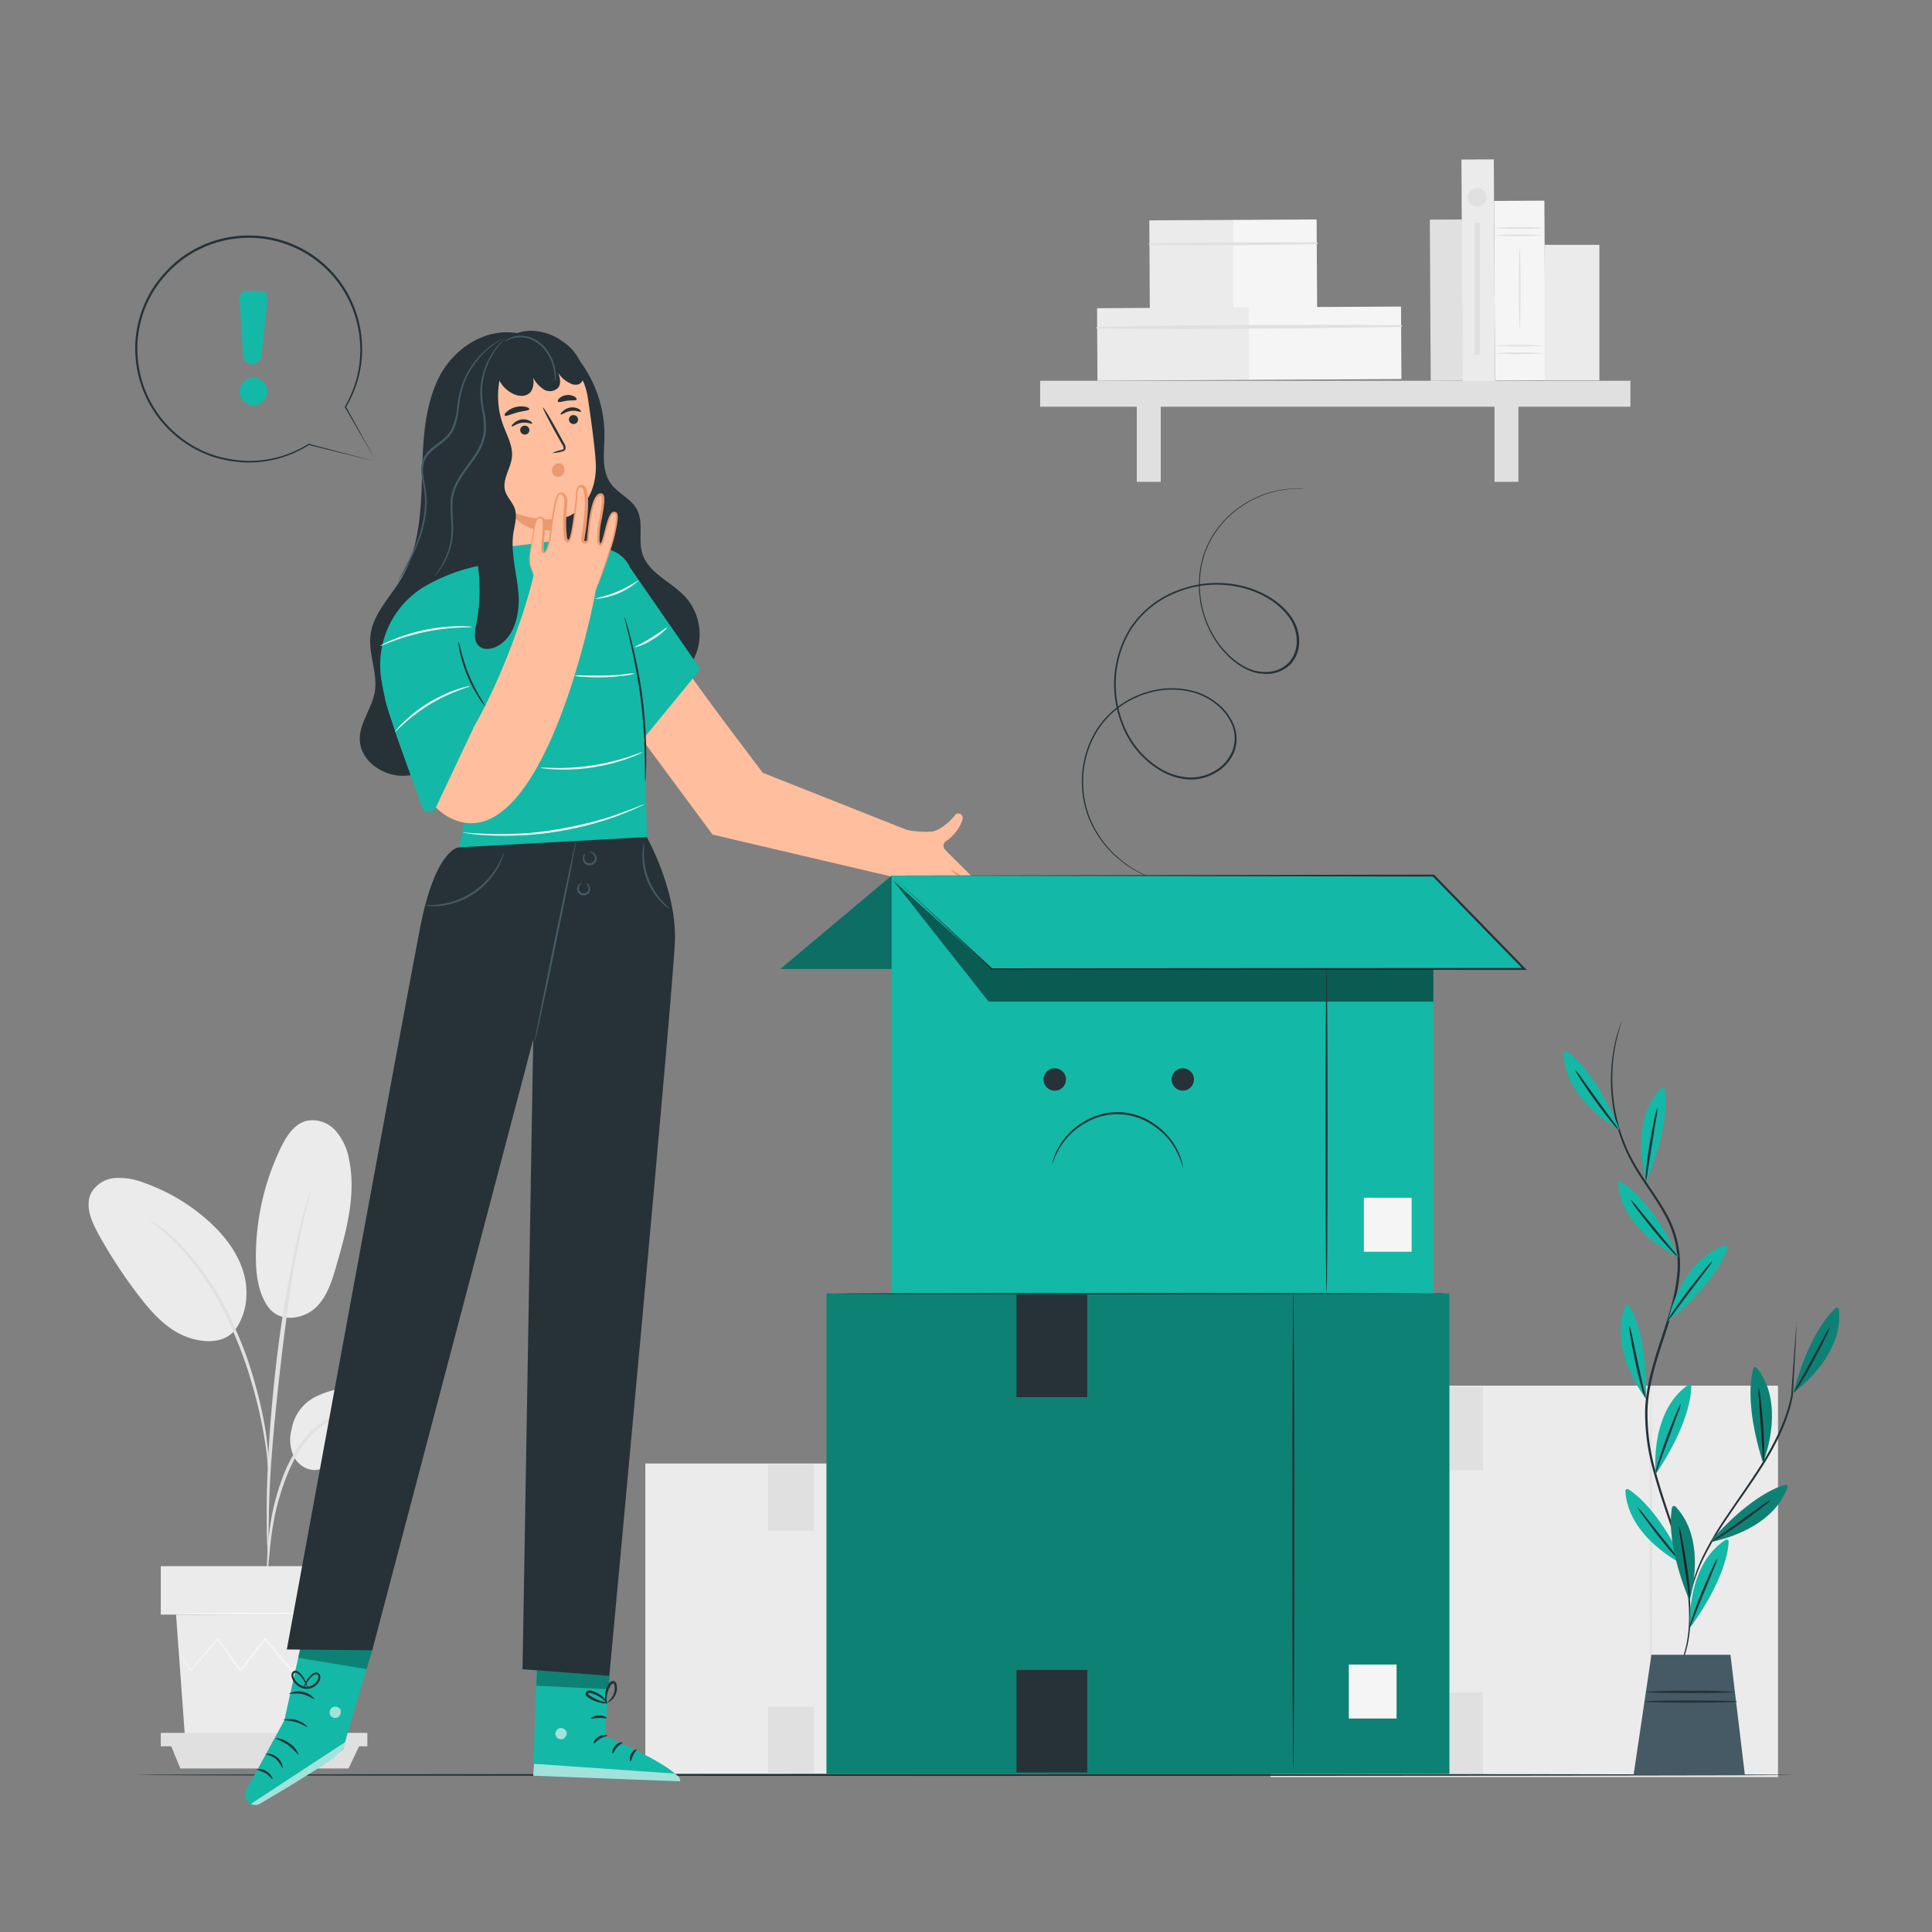 <svg xmlns="http://www.w3.org/2000/svg" viewBox="0 0 500 500"><rect x="0" y="0" width="500" height="500" fill="#808080" stroke="none"/><g id="freepik--background-complete--inject-66"><rect x="167.01" y="378.75" width="104.15" height="80.33" style="fill:#ebebeb"></rect><path d="M245.07,458.52c-.14,0-.26-17.91-.26-40s.12-40,.26-40,.26,17.91.26,40S245.21,458.52,245.07,458.52Z" style="fill:#e0e0e0"></path><rect x="254.35" y="440.8" width="7.98" height="9.03" style="fill:#fafafa"></rect><rect x="198.79" y="378.96" width="11.83" height="17.14" style="fill:#e0e0e0"></rect><rect x="198.79" y="441.7" width="11.83" height="17.14" style="fill:#e0e0e0"></rect><rect x="328.82" y="358.61" width="131.33" height="101.29" style="fill:#ebebeb"></rect><path d="M427.24,459.18c-.14,0-.26-22.57-.26-50.42s.12-50.42.26-50.42.26,22.57.26,50.42S427.39,459.18,427.24,459.18Z" style="fill:#e0e0e0"></path><rect x="438.94" y="436.84" width="10.07" height="11.38" style="fill:#fafafa"></rect><rect x="368.88" y="358.87" width="14.92" height="21.61" style="fill:#e0e0e0"></rect><rect x="368.88" y="437.98" width="14.92" height="21.61" style="fill:#e0e0e0"></rect><path d="M81.46,361.59c5.32-2.74,11.58-3.1,17.48-2.12,3.17.52,6.47,1.47,8.63,3.85s2.56,6.57.09,8.62c-1.48,1.22-3.53,1.4-5.45,1.38-4.62-.06-9.74-.87-13.43,1.91-2.11,1.59-3.51,4.22-6,5s-5.24-.69-6.54-2.91a10.15,10.15,0,0,1-.74-7.51A11.45,11.45,0,0,1,81.46,361.59Z" style="fill:#ebebeb"></path><path d="M69.28,338.08c3.25,4.64,9.57,3.11,12.5.27s4.17-6.94,5.29-10.85c2.58-8.95,5.17-18.34,3.26-27.45a15.19,15.19,0,0,0-3.51-7.46,8,8,0,0,0-7.54-2.51c-3.19.84-5.17,4-6.6,6.93a65.29,65.29,0,0,0-6.46,28.07c0,4.53.51,9.27,3.06,13" style="fill:#ebebeb"></path><path d="M60.36,344.74c3.53-4.19,4.2-10.29,2.63-15.54s-5.12-9.71-9.21-13.36a49.6,49.6,0,0,0-16.48-9.72,17.58,17.58,0,0,0-7.42-1.26,7.77,7.77,0,0,0-6.22,3.76c-1.74,3.31-.07,7.32,1.73,10.6a125.87,125.87,0,0,0,10.82,16.49c3.25,4.18,7,8.31,11.91,10.2s10.09,1.67,12.71-1.76" style="fill:#ebebeb"></path><path d="M69.06,408.1a10.07,10.07,0,0,0,.3-2.1c.15-1.54.33-3.47.56-5.76a84,84,0,0,1,1.29-8.44,64.62,64.62,0,0,1,3.07-10,37,37,0,0,1,5.09-9,19.22,19.22,0,0,1,6.43-5.35,18.1,18.1,0,0,1,5.42-1.68,9.88,9.88,0,0,0,2.1-.31,9.72,9.72,0,0,0-2.13,0,16.37,16.37,0,0,0-5.65,1.47,18.94,18.94,0,0,0-6.79,5.4,35.67,35.67,0,0,0-5.28,9.19,61.15,61.15,0,0,0-3,10.13,73.35,73.35,0,0,0-1.13,8.55c-.18,2.45-.25,4.43-.28,5.8A10,10,0,0,0,69.06,408.1Z" style="fill:#e0e0e0"></path><path d="M69.46,403.68a4.25,4.25,0,0,0,.06-1c0-.74,0-1.67,0-2.8,0-2.43,0-5.95.12-10.29.22-8.68,1-18,2.41-31.19,1.37-12.39,3.2-26.8,5.14-36.17.41-2.13.83-4.05,1.23-5.73s.69-3.14,1-4.31.48-2,.66-2.72a4.1,4.1,0,0,0,.17-1,4,4,0,0,0-.34.92c-.22.71-.49,1.59-.82,2.68s-.73,2.61-1.15,4.28-.9,3.59-1.35,5.72a317,317,0,0,0-5.41,33.56c-1.44,13.2-2.09,25.22-2.15,33.92,0,4.35,0,7.88.15,10.31.07,1.13.13,2.06.17,2.79A4.31,4.31,0,0,0,69.46,403.68Z" style="fill:#e0e0e0"></path><path d="M69.52,380.5a18.8,18.8,0,0,0,0-2.93c-.11-1.88-.37-4.59-.9-7.92A104.22,104.22,0,0,0,66,358.11a95.33,95.33,0,0,0-4.83-13.66A72.62,72.62,0,0,0,47,322.39a35.08,35.08,0,0,0-3.34-3.1c-.51-.44-1-.87-1.42-1.21L41,317.19a17.72,17.72,0,0,0-2.47-1.58c-.14.19,3.49,2.33,8.07,7.2a76.6,76.6,0,0,1,13.82,22,106.14,106.14,0,0,1,4.85,13.53A117.56,117.56,0,0,1,68,369.76c.6,3.29,1,6,1.16,7.84A18.36,18.36,0,0,0,69.52,380.5Z" style="fill:#e0e0e0"></path><polygon points="45.56 417.86 47.88 449.69 88.77 449.69 91.09 417.86 45.56 417.86" style="fill:#ebebeb"></polygon><rect x="41.61" y="405.32" width="54.35" height="12.54" style="fill:#ebebeb"></rect><polygon points="41.61 448.47 41.61 451.94 44.17 451.94 95.07 451.94 95.07 448.47 41.61 448.47" style="fill:#e0e0e0"></polygon><polygon points="46.67 457.68 44.17 451.56 93.12 451.56 90.2 457.68 46.67 457.68" style="fill:#e0e0e0"></polygon><path d="M90.33,428.26a1.48,1.48,0,0,1-.19.3c-.16.21-.37.48-.61.81l-2.38,3-.11.14-.1-.14-5.85-8.09h.33l-5.76,8.15-.18.26-.2-.24-6.83-8.13h.39l-.37.48-6.11,7.65-.21.26-.18-.27-5.77-8.15.34,0-7.1,8.08-.12.15-.1-.17L47,428.67c-.24-.4-.42-.73-.57-1a1.55,1.55,0,0,1-.18-.36,1.54,1.54,0,0,1,.24.32l.63.95,2.33,3.67-.22,0,7-8.18.17-.21.16.22,5.82,8.12H62l6.09-7.67c.13-.16.26-.32.37-.47l.2-.25.2.24,6.81,8.15h-.38l5.82-8.11.17-.24.16.24c2.31,3.29,4.27,6.08,5.73,8.18h-.21l2.48-3c.27-.31.49-.56.66-.77A2.27,2.27,0,0,1,90.33,428.26Z" style="fill:#f5f5f5"></path><path d="M91.66,417.65c0,.14-10.25.26-22.88.26s-22.88-.12-22.88-.26,10.24-.25,22.88-.25S91.66,417.51,91.66,417.65Z" style="fill:#f5f5f5"></path><rect x="370.15" y="56.84" width="8.38" height="41.7" transform="translate(-0.41 2.01) rotate(-0.31)" style="fill:#e0e0e0"></rect><rect x="297.5" y="56.99" width="21.7" height="23.02" transform="translate(-0.36 1.65) rotate(-0.31)" style="fill:#ebebeb"></rect><rect x="319.1" y="56.87" width="21.7" height="23.02" transform="translate(-0.36 1.77) rotate(-0.31)" style="fill:#f5f5f5"></rect><path d="M297.47,63.4q21.64.18,43.3-.2a.23.23,0,0,0,0-.46c-14.42-.08-28.88,0-43.3.27a.2.2,0,0,0,0,.39Z" style="fill:#e0e0e0"></path><rect x="283.96" y="79.67" width="39.43" height="18.76" transform="translate(-0.47 1.63) rotate(-0.31)" style="fill:#ebebeb"></rect><rect x="323.2" y="79.46" width="39.43" height="18.76" transform="translate(-0.47 1.84) rotate(-0.31)" style="fill:#f5f5f5"></rect><path d="M283.94,85c26.19.29,52.47,0,78.67-.39a.23.23,0,0,0,0-.46c-26.19-.14-52.48-.13-78.67.45a.2.2,0,0,0,0,.4Z" style="fill:#e0e0e0"></path><rect x="269.19" y="98.54" width="152.76" height="6.72" style="fill:#e0e0e0"></rect><rect x="294.2" y="101.77" width="6.2" height="22.93" style="fill:#e0e0e0"></rect><rect x="386.77" y="101.77" width="6.2" height="22.93" style="fill:#e0e0e0"></rect><rect x="378.37" y="41.29" width="8.38" height="57.35" transform="translate(-0.37 2.05) rotate(-0.31)" style="fill:#ebebeb"></rect><rect x="386.79" y="51.98" width="13.02" height="46.48" transform="translate(-0.4 2.11) rotate(-0.31)" style="fill:#f5f5f5"></rect><path d="M399.6,60.9a92.25,92.25,0,0,1-13,0,96.43,96.43,0,0,1,13,0Z" style="fill:#e0e0e0"></path><path d="M399.6,59a48.59,48.59,0,0,1-6.51.22,48.72,48.72,0,0,1-6.51-.22,92.25,92.25,0,0,1,13,0Z" style="fill:#e0e0e0"></path><path d="M399.6,91.43a92.25,92.25,0,0,1-13,0,96.43,96.43,0,0,1,13,0Z" style="fill:#e0e0e0"></path><path d="M399.6,89.48a96.43,96.43,0,0,1-13,0,92.25,92.25,0,0,1,13,0Z" style="fill:#e0e0e0"></path><path d="M393.3,85.22c-.12,0-.22-4.69-.22-10.47s.1-10.48.22-10.48.23,4.69.23,10.48S393.43,85.22,393.3,85.22Z" style="fill:#e0e0e0"></path><rect x="399.75" y="63.36" width="14.17" height="35.08" style="fill:#ebebeb"></rect><circle cx="382.28" cy="51.06" r="2.41" style="fill:#e0e0e0"></circle><rect x="381.54" y="57.69" width="1.49" height="34.12" style="fill:#e0e0e0"></rect></g><g id="freepik--Floor--inject-66"><path d="M464.66,459.35c0,.15-96.12.26-214.65.26s-214.67-.11-214.67-.26,96.1-.26,214.67-.26S464.66,459.21,464.66,459.35Z" style="fill:#263238"></path></g><g id="freepik--Character--inject-66"><path d="M149.21,92.35a32,32,0,0,1,7.22,20.46c-.05,4.22-.83,8.87,1.63,12.3,1.86,2.6,5.26,3.91,6.77,6.73,1.82,3.39.27,7.68,1.39,11.36,1.58,5.22,7.7,7.41,11.33,11.48a14.52,14.52,0,0,1,3,13.28,14.92,14.92,0,0,1-9.38,9.92,9.72,9.72,0,0,1-7.42-.12c-2.45-1.22-4-3.73-5.2-6.18-2.41-4.82-23.58-30.87-24.78-36.13" style="fill:#263238"></path><path d="M133.81,86.21c-8.66-1.4-17,4.35-20.63,12.33s-3.75,17-4,25.8-.89,17.92-5.36,25.46c-2.84,4.79-7.24,9-7.93,14.51-.62,4.94,1.94,9.92,1.09,14.83-.74,4.28-4,8-3.87,12.33.16,5.22,5.53,9.15,10.74,9.29s10.09-2.59,14.18-5.83a54.5,54.5,0,0,0,15.57-19.79" style="fill:#263238"></path><path d="M119.56,106.85A16.39,16.39,0,0,1,134.3,88.5c8.73-.84,16.5,5.67,17.81,14.35,1.15,7.61,2.13,15.29,2.1,18.08-.11,8.41-5,11.68-7,12.67a11.26,11.26,0,0,1-2.22.55h0a0,0,0,0,0,0,.06l1.86,9.66c.85,6.33-2.68,12-9,12.89s-11.29-3.94-12.26-10.27Z" style="fill:#ffbe9d"></path><path d="M150.39,106.53c-.14.2-1.25-.39-2.67-.18s-2.37,1.07-2.55.92,0-.4.44-.8a3.68,3.68,0,0,1,2-1,3.5,3.5,0,0,1,2.16.36C150.27,106.15,150.46,106.45,150.39,106.53Z" style="fill:#263238"></path><path d="M137.73,109.61c-.14.2-1.25-.4-2.68-.19s-2.36,1.08-2.54.93,0-.41.44-.8a3.68,3.68,0,0,1,2-1,3.58,3.58,0,0,1,2.16.37C137.6,109.23,137.8,109.52,137.73,109.61Z" style="fill:#263238"></path><path d="M142.92,117.24a9.39,9.39,0,0,1,2.25-.75c.36-.09.69-.21.72-.47a1.87,1.87,0,0,0-.4-1L144,112.36c-2.07-3.72-3.62-6.8-3.47-6.89s2,2.88,4,6.6c.51.92,1,1.8,1.44,2.63a2.17,2.17,0,0,1,.4,1.4.91.91,0,0,1-.52.62,2.54,2.54,0,0,1-.61.18A9,9,0,0,1,142.92,117.24Z" style="fill:#263238"></path><path d="M144.91,134.16s-5.43,1.25-12.91-1.88c0,0,3.23,6.95,13.42,4.48Z" style="fill:#eb996e"></path><path d="M137,105.88c-.08.41-1.53.43-3.17.88s-2.93,1.09-3.2.78c-.12-.15.06-.55.55-1a5.72,5.72,0,0,1,4.85-1.26C136.69,105.43,137,105.69,137,105.88Z" style="fill:#263238"></path><path d="M149.22,103.38c-.2.36-1.23.17-2.41.32s-2.15.54-2.43.23c-.12-.15,0-.49.38-.86a3.32,3.32,0,0,1,1.88-.82,3.41,3.41,0,0,1,2,.37C149.12,102.89,149.31,103.2,149.22,103.38Z" style="fill:#263238"></path><path d="M134.64,111.45a1.18,1.18,0,0,0,1.35,1,1.14,1.14,0,0,0,1-1.28,1.19,1.19,0,0,0-1.35-1A1.13,1.13,0,0,0,134.64,111.45Z" style="fill:#263238"></path><path d="M147.25,108.72a1.19,1.19,0,0,0,1.35,1,1.14,1.14,0,0,0,1-1.28,1.19,1.19,0,0,0-1.35-1A1.13,1.13,0,0,0,147.25,108.72Z" style="fill:#263238"></path><path d="M145.16,120a1.76,1.76,0,0,0-2.08.86,1.83,1.83,0,0,0,.25,2.11,1.61,1.61,0,0,0,2.08.15,2,2,0,0,0,.65-1.36,1.92,1.92,0,0,0-.32-1.36,1.09,1.09,0,0,0-1.27-.38" style="fill:#eb996e"></path><path d="M151,96a12.88,12.88,0,0,0-5.48-7.7,14.3,14.3,0,0,0-7.66-2.69,10.51,10.51,0,0,0-7.54,2.74A7.84,7.84,0,0,0,128,93.8l.16-1.4a5.1,5.1,0,0,0,0,3.53h0c.23.61.51,1.23.75,1.84a7.9,7.9,0,0,0,3.74,4.07,5.14,5.14,0,0,0,2.5.61,3,3,0,0,0,2.27-1.11,5,5,0,0,0,.54-3.58,8.55,8.55,0,0,0,2.73,3,3,3,0,0,0,3.76-.43c.82-1,.5-2.58,0-3.82a7.56,7.56,0,0,0,3.13,2.69,2.79,2.79,0,0,0,2.23.24,2.17,2.17,0,0,0,1.16-1.5A4.58,4.58,0,0,0,151,96Z" style="fill:#263238"></path><path d="M143.77,98.66c-.09,0-.07-1.19-.46-3a11.44,11.44,0,0,0-3.45-6.27,8.19,8.19,0,0,0-3.46-1.87,7.52,7.52,0,0,0-3.22-.08,9.29,9.29,0,0,0-2.78,1.15s.17-.25.61-.57a6.14,6.14,0,0,1,2.09-.94,7.48,7.48,0,0,1,3.41,0,8.47,8.47,0,0,1,3.7,2,11.19,11.19,0,0,1,3.47,6.59,14.47,14.47,0,0,1,.18,2.26A2.14,2.14,0,0,1,143.77,98.66Z" style="fill:#455a64"></path><path d="M235.87,215.25,197.42,200s-19.69-25.83-19.28-26.33l-13.83,15.14L184.41,216,231,226.92l8-2.22C237.24,216.21,235.87,215.25,235.87,215.25Z" style="fill:#ffbe9d"></path><path d="M152.07,141.56l-5.24-2-22.62,2.87v4l-.65.08a46.34,46.34,0,0,0-13.85,5.38,23.64,23.64,0,0,0-11,24.07c.92,5.72,2.7,12.67,6.14,16.69,6.57,7.69,12.57-1.81,12.57-1.81s4.12,9.4,3.88,13.85c-.2,3.73-1.84,11.49-2.37,13.91a.73.73,0,0,0,.59.88l47.72,8.83.23-11.67-1.52-48L163.8,150S163.87,141.1,152.07,141.56Z" style="fill:#14B8A6"></path><polygon points="163.07 146.9 181.27 173.19 166.62 191.03 163.07 146.9" style="fill:#14B8A6"></polygon><path d="M167,202.22a11.48,11.48,0,0,1-.07-1.7c0-1.18,0-2.73-.06-4.62a140.17,140.17,0,0,0-1.09-15.17c-.75-5.9-1.9-11.17-2.77-15l-1.06-4.5a11.59,11.59,0,0,1-.34-1.66,9.55,9.55,0,0,1,.54,1.61c.31,1,.73,2.57,1.21,4.47a122.55,122.55,0,0,1,2.94,15,117.7,117.7,0,0,1,.94,15.24c0,2-.05,3.54-.11,4.63A10,10,0,0,1,167,202.22Z" style="fill:#263238"></path><path d="M122.2,162.25c0,.08-1.38.07-3.59.18a58.14,58.14,0,0,0-8.58,1.11,59.45,59.45,0,0,0-8.32,2.39c-2.08.77-3.33,1.34-3.37,1.26a3.57,3.57,0,0,1,.84-.49c.55-.3,1.37-.68,2.4-1.11a46.58,46.58,0,0,1,17-3.52c1.12,0,2,0,2.65.06A3.16,3.16,0,0,1,122.2,162.25Z" style="fill:#fafafa"></path><path d="M164.35,174.28a8.85,8.85,0,0,1-2.27.5,50.47,50.47,0,0,1-11.17.38,9,9,0,0,1-2.3-.34,13.11,13.11,0,0,1,2.32,0c1.42,0,3.39,0,5.56,0s4.13-.22,5.55-.35A12.77,12.77,0,0,1,164.35,174.28Z" style="fill:#fafafa"></path><path d="M172.7,162.39a14.16,14.16,0,0,1-3.9,3.15,13.72,13.72,0,0,1-4.59,2c-.06-.14,2-1,4.32-2.48S172.6,162.27,172.7,162.39Z" style="fill:#fafafa"></path><path d="M165.35,150.2A18.86,18.86,0,0,1,153.94,155c0-.16,2.75-.58,5.91-1.93S165.25,150.07,165.35,150.2Z" style="fill:#fafafa"></path><path d="M166.34,194.64a4.77,4.77,0,0,1-.94.49c-.63.3-1.54.67-2.7,1.1a49.89,49.89,0,0,1-9.29,2.36,49.06,49.06,0,0,1-9.57.53c-1.23-.05-2.22-.14-2.9-.23a4.74,4.74,0,0,1-1.05-.19c0-.09,1.52,0,4,.06a58.78,58.78,0,0,0,18.73-2.88C164.9,195.13,166.31,194.56,166.34,194.64Z" style="fill:#fafafa"></path><path d="M166.71,208.19s-.14.1-.43.25L165,209c-1.1.52-2.73,1.2-4.77,2s-4.51,1.57-7.29,2.33a85.94,85.94,0,0,1-18.5,2.87c-2.88.11-5.47.1-7.65,0s-3.93-.26-5.14-.43l-1.39-.19a1.85,1.85,0,0,1-.48-.1,1.56,1.56,0,0,1,.49,0l1.4.09c1.21.1,3,.2,5.13.26s4.76,0,7.62-.1,6-.46,9.27-1,6.35-1.19,9.13-1.89,5.24-1.49,7.28-2.22,3.7-1.34,4.82-1.8l1.3-.51A2.41,2.41,0,0,1,166.71,208.19Z" style="fill:#fafafa"></path><path d="M79,420.78l-5.41,24.43L63.72,463.3a2.57,2.57,0,0,0,1.18,3.56h0a2.55,2.55,0,0,0,2.34-.11c4.58-2.64,21.39-12.47,21.68-14.28.35-2.09,7.42-25.39,7.42-25.39Z" style="fill:#14B8A6"></path><g style="opacity:0.6"><path d="M64.9,466.86l24.43-16-.26,1a3.86,3.86,0,0,1-1.48,2.22c-2,1.43-7.57,5.27-20.27,12.69a2.56,2.56,0,0,1-2.42.09Z" style="fill:#fff"></path></g><g style="opacity:0.6"><path d="M86.26,441.77a1.55,1.55,0,0,0-.89,1.87,1.49,1.49,0,0,0,1.84.9,1.64,1.64,0,0,0,.94-2,1.55,1.55,0,0,0-2-.73" style="fill:#fff"></path></g><path d="M73.06,457.6a8,8,0,0,0-1.67-2.41A7.77,7.77,0,0,0,68.72,454c0-.07.35-.18.94-.12a4,4,0,0,1,2.08.92A3.88,3.88,0,0,1,73,456.66C73.17,457.23,73.12,457.6,73.06,457.6Z" style="fill:#263238"></path><path d="M70.53,460.43c-.14.08-.73-.9-1.9-1.57a18.79,18.79,0,0,0-2.3-.89,2.86,2.86,0,0,1,2.58.41C70.24,459.15,70.67,460.4,70.53,460.43Z" style="fill:#263238"></path><path d="M77.3,454.22a24.4,24.4,0,0,0-2.76-2.62,24.8,24.8,0,0,0-3.4-1.73,5.71,5.71,0,0,1,3.72,1.28A5.6,5.6,0,0,1,77.3,454.22Z" style="fill:#263238"></path><path d="M79.57,446.93c-.1.13-1.31-.76-3-1.25s-3.22-.41-3.23-.58a6.38,6.38,0,0,1,6.27,1.83Z" style="fill:#263238"></path><path d="M81.34,439.8a12.65,12.65,0,0,0-3.13-1.39,12.68,12.68,0,0,0-3.42,0c0-.06.31-.3.95-.49a5.59,5.59,0,0,1,4.92,1C81.17,439.4,81.38,439.76,81.34,439.8Z" style="fill:#263238"></path><path d="M78.58,437.06a2.24,2.24,0,0,1,.2-.92,6.4,6.4,0,0,1,1.32-2.23,2.94,2.94,0,0,1,1.54-1.06,1.06,1.06,0,0,1,1.08.5,1.68,1.68,0,0,1,.11,1.2,3.63,3.63,0,0,1-3.88,2.5,4.22,4.22,0,0,1-3.49-3.12,1.5,1.5,0,0,1,.23-1.2,1,1,0,0,1,1.15-.27,3.65,3.65,0,0,1,1.4,1.23A7.39,7.39,0,0,1,79.43,436a2.3,2.3,0,0,1,.17.94,11.48,11.48,0,0,0-1.67-3,3.38,3.38,0,0,0-1.24-1,.54.54,0,0,0-.63.15,1,1,0,0,0-.1.79A3.77,3.77,0,0,0,79,436.5a3.15,3.15,0,0,0,3.33-2.07,1.25,1.25,0,0,0,0-.84.56.56,0,0,0-.59-.28,2.63,2.63,0,0,0-1.33.86A10.28,10.28,0,0,0,78.58,437.06Z" style="fill:#263238"></path><g style="opacity:0.3"><polygon points="78.34 423.43 77.17 429.03 94.86 431.97 96.34 427.08 78.97 420.78 78.34 423.43"></polygon></g><path d="M158,429.82l-1.46,19.52s19.36,8,19.44,11.68l-38-1.47,1-30.52Z" style="fill:#14B8A6"></path><g style="opacity:0.6"><path d="M144.89,447.24a1.56,1.56,0,0,0-1.14,1.73,1.5,1.5,0,0,0,1.7,1.15,1.64,1.64,0,0,0,1.2-1.84,1.55,1.55,0,0,0-1.9-1" style="fill:#fff"></path></g><g style="opacity:0.6"><path d="M138,459.55l.22-3.08L174.57,459s1.67.8,1.43,2Z" style="fill:#fff"></path></g><path d="M157.18,449.17c0,.19-.94.24-1.87.8s-1.45,1.32-1.62,1.24.15-1.14,1.29-1.8S157.23,449,157.18,449.17Z" style="fill:#263238"></path><path d="M161.1,451c0,.19-.78.47-1.44,1.23s-.87,1.58-1.06,1.57-.26-1.07.58-2S161.1,450.8,161.1,451Z" style="fill:#263238"></path><path d="M163.18,455.83c-.17,0-.39-.91.12-1.9s1.4-1.37,1.47-1.21-.48.68-.89,1.5S163.36,455.82,163.18,455.83Z" style="fill:#263238"></path><path d="M157,444.69c-.08.16-.92-.13-2-.1s-1.88.33-2,.17.72-.79,2-.81S157.12,444.55,157,444.69Z" style="fill:#263238"></path><g style="opacity:0.3"><polygon points="157.73 433.69 157.47 437.17 138.82 436.27 138.95 432.25 157.73 433.69"></polygon></g><path d="M157.25,440.74a3.45,3.45,0,0,1-1.9-.08,8.33,8.33,0,0,1-2-.69,9.18,9.18,0,0,1-1.07-.62,2.49,2.49,0,0,1-.56-.47.82.82,0,0,1,0-1,1,1,0,0,1,.83-.39,2.84,2.84,0,0,1,.71.12,6.68,6.68,0,0,1,1.16.46,6.52,6.52,0,0,1,1.71,1.21c.85.85,1.12,1.56,1.06,1.59s-.49-.54-1.36-1.25a8,8,0,0,0-1.66-1,10.51,10.51,0,0,0-1.08-.38c-.4-.12-.74-.13-.85,0s0,.1,0,.22a1.89,1.89,0,0,0,.41.34,9.73,9.73,0,0,0,1,.61,10.17,10.17,0,0,0,1.81.78A13.15,13.15,0,0,1,157.25,440.74Z" style="fill:#263238"></path><path d="M157,441a3.15,3.15,0,0,1-.43-1.86,6.7,6.7,0,0,1,.34-2.07,7.18,7.18,0,0,1,.53-1.13,1.59,1.59,0,0,1,1.25-.92.9.9,0,0,1,.78.57,2.49,2.49,0,0,1,.16.7,4.18,4.18,0,0,1,0,1.28,4.38,4.38,0,0,1-.89,1.93c-.78,1-1.56,1.15-1.58,1.09s.6-.43,1.21-1.36a4.32,4.32,0,0,0,.67-1.76,4,4,0,0,0,0-1.1c-.05-.4-.19-.74-.34-.7s-.52.28-.69.6a7.36,7.36,0,0,0-.51,1,7.11,7.11,0,0,0-.44,1.88C156.93,440.27,157.1,441,157,441Z" style="fill:#263238"></path><path d="M118.72,219.3s-6,.27-10,20.79S74.23,426.88,74.23,426.88l22.11.2L138,269l-2.77,163,22.46,1.72s16.85-180.29,17-190.78c.2-13.08-7.31-26.31-7.31-26.31Z" style="fill:#263238"></path><path d="M149.11,217.55c.14,0-2.16,11.75-5.13,26.18s-5.49,26.11-5.63,26.08,2.15-11.75,5.12-26.18S149,217.52,149.11,217.55Z" style="fill:#455a64"></path><path d="M152.55,220.48c0-.06.6-.24,1.29.37a1.83,1.83,0,0,1,.6,1.41,1.77,1.77,0,0,1-1.13,1.52,1.79,1.79,0,0,1-1.88-.25,1.87,1.87,0,0,1-.59-1.42c0-.92.62-1.24.63-1.18a2.85,2.85,0,0,0-.26,1.17,1.53,1.53,0,0,0,.53,1.06,1.43,1.43,0,0,0,2.22-.93,1.52,1.52,0,0,0-.38-1.12C153.09,220.54,152.54,220.56,152.55,220.48Z" style="fill:#455a64"></path><path d="M151.6,228.6c0-.06.62,0,1,.83a1.76,1.76,0,0,1-.07,1.48,1.76,1.76,0,0,1-3.1-.25,1.74,1.74,0,0,1,.17-1.46c.47-.75,1.11-.73,1.09-.67s-.48.2-.77.84a1.48,1.48,0,0,0,0,1.12,1.33,1.33,0,0,0,2.24.18,1.49,1.49,0,0,0,.13-1.12C152,228.87,151.55,228.67,151.6,228.6Z" style="fill:#455a64"></path><path d="M130.41,220.68a3.83,3.83,0,0,1-.26,1,16.67,16.67,0,0,1-1.17,2.65,19.43,19.43,0,0,1-15.38,10.13,16.64,16.64,0,0,1-2.89,0,4,4,0,0,1-1-.16c0-.1,1.51.07,3.9-.23a20.29,20.29,0,0,0,15.1-9.95C129.88,222.1,130.32,220.65,130.41,220.68Z" style="fill:#455a64"></path><path d="M173.43,235.27s-.26-.12-.67-.4a12,12,0,0,1-1.6-1.38,17,17,0,0,1-4.89-12.69,11,11,0,0,1,.27-2.09c.11-.49.18-.75.22-.74s-.12,1.09-.12,2.84a18.54,18.54,0,0,0,4.79,12.43C172.6,234.53,173.48,235.19,173.43,235.27Z" style="fill:#455a64"></path><path d="M251,235.85c.33-.8.24-.48-5.06-4,0,0,7.6,5,6.81,2.62a9.7,9.7,0,0,0-2.47-2.29c2,1.18,3.16,1.31,3.51.83.6-.83-3.75-4-5.82-5.43a49.83,49.83,0,0,0,5.94,3.65c1.23.38.64-1.06-.19-2.11s-7.27-7.25-9-9.1a1.5,1.5,0,0,1,0-2.28c3.1-2,4.46-5.19,4.42-6.24a1.13,1.13,0,0,0-2.12-.36,13.72,13.72,0,0,1-2.71,2.56,8.86,8.86,0,0,1-2.62,1.41c-1.1.36-6.51.06-7.67-.53l-3.69,12.51s13.39,6.26,15.93,7.48C249.38,236.05,250.77,236.46,251,235.85Z" style="fill:#ffbe9d"></path><path d="M243.53,230c-.11.15,1.63,1.42,3.88,2.85s4.14,2.46,4.23,2.31-1.65-1.43-3.89-2.85S243.63,229.81,243.53,230Z" style="fill:#eb996e"></path><path d="M244.79,227.55c-.1.15,1.68,1.61,4,3.27s4.24,2.89,4.34,2.75-1.67-1.61-4-3.27S244.9,227.41,244.79,227.55Z" style="fill:#eb996e"></path><path d="M246.12,225.07c-.1.14,1.56,1.56,3.71,3.16s4,2.78,4.08,2.64-1.55-1.56-3.7-3.16S246.23,224.93,246.12,225.07Z" style="fill:#eb996e"></path><path d="M109.93,179.76l9.82.54a49.32,49.32,0,0,0,2.78,8c7.91-13.72,14-32.11,15.56-39.5q-.33-1.09-.81-2.46a10.44,10.44,0,0,1,.12-4.16c.27-1.64.73-3.86.86-4.88.43-3.12.93-3.62,2-3.26,1.48.48-.61,8.77.6,8.95.66.09,1.45-2.75,1.69-5.08s1.28-9.49,2.05-10c1.13-.7,2.11.41,1.83,2.73s-.65,9.35.58,9.44,2.23-11.79,2.23-11.79-.19-2.58,1.23-2.52c2.57.11.57,12.64.35,13.83-.16.82,1.18,1,1.3.08s.74-11.89,3.35-11.8c2,.07-1.55,10.32-.42,12.7s1.91-8.07,3.83-7.93c.71.06,1.24.2-.07,6.11a134.8,134.8,0,0,1-4.59,13.86c-3,16.4-16.39,68.86-37.31,59.26-11.7-5.37-17.17-32-17.17-32Z" style="fill:#ffbe9d"></path><path d="M154.24,152.71a1.41,1.41,0,0,1,.1-.36c.09-.26.2-.6.35-1,.33-.95.78-2.27,1.37-4s1.3-3.83,2-6.31c.36-1.23.66-2.57.93-4,.14-.72.27-1.46.36-2.22a8.55,8.55,0,0,0,0-1.13c0-.39-.09-.71-.4-.72s-.53.18-.75.51a6.21,6.21,0,0,0-.49,1.11c-.28.79-.5,1.63-.72,2.48s-.42,1.74-.68,2.64a4.11,4.11,0,0,1-.6,1.38.55.55,0,0,1-.27.17.45.45,0,0,1-.38-.09,1.29,1.29,0,0,1-.28-.37,2.86,2.86,0,0,1-.21-.77,24.72,24.72,0,0,1,.6-6c.17-1,.35-2,.48-3,.06-.51.12-1,.13-1.54s-.07-1.11-.28-1.2-.72.19-1,.61a6.12,6.12,0,0,0-.65,1.42,20.75,20.75,0,0,0-.77,3.2c-.19,1.1-.34,2.22-.47,3.36-.05.57-.11,1.14-.16,1.72l-.08.87a1.27,1.27,0,0,1-.4,1,1,1,0,0,1-1.18,0,.82.82,0,0,1-.36-.57,1.13,1.13,0,0,1,0-.32l0-.21.27-1.75c.17-1.18.31-2.36.42-3.56s.2-2.41.22-3.62a12,12,0,0,0-.36-3.56,1.19,1.19,0,0,0-.5-.72.6.6,0,0,0-.67.22,3.27,3.27,0,0,0-.38,1.94v0c-.22,2.35-.47,4.66-.81,6.93-.17,1.13-.36,2.26-.64,3.37-.08.27-.16.55-.26.83a1.68,1.68,0,0,1-.57.86.6.6,0,0,1-.73-.16,1.2,1.2,0,0,1-.27-.45,4.07,4.07,0,0,1-.23-.86,33.43,33.43,0,0,1-.06-6.55,17.28,17.28,0,0,0,.17-3.07,1.7,1.7,0,0,0-.56-1.14.67.67,0,0,0-.52-.08,1.59,1.59,0,0,0-.27.12c-.09.08-.08,0-.14.17a13.65,13.65,0,0,0-.79,2.79c-.2,1-.37,1.91-.52,2.85s-.29,1.86-.41,2.78-.18,1.82-.36,2.72a14.87,14.87,0,0,1-.7,2.58,5,5,0,0,1-.29.62c-.14.19-.22.43-.6.55a.5.5,0,0,1-.51-.22,1.48,1.48,0,0,1-.16-.37,4,4,0,0,1-.08-.66c0-1.71.23-3.27.32-4.78a12.06,12.06,0,0,0,0-2.17c0-.32-.15-.7-.33-.77a.92.92,0,0,0-.81,0,2.81,2.81,0,0,0-.74,1.64c-.15.61-.21,1.23-.32,1.82-.42,2.36-.86,4.4-1.07,6.06a8.22,8.22,0,0,0,0,2.2c.14.6.35,1.14.46,1.56s.22.72.29,1a1.76,1.76,0,0,1,.08.33,1.31,1.31,0,0,1-.14-.31l-.34-1c-.14-.43-.35-.91-.52-1.57a8,8,0,0,1,0-2.26c.19-1.69.59-3.71,1-6.08.11-.59.17-1.21.3-1.85a9.43,9.43,0,0,1,.27-1,1.7,1.7,0,0,1,.62-.91,1.26,1.26,0,0,1,1.18,0A1.35,1.35,0,0,1,141,135a12.18,12.18,0,0,1,0,2.26c-.07,1.52-.31,3.11-.27,4.73a3.42,3.42,0,0,0,.07.57c0,.19.14.27.12.23s.19-.16.27-.32a4.64,4.64,0,0,0,.26-.55,13.48,13.48,0,0,0,.65-2.5c.17-.87.23-1.77.35-2.7s.24-1.85.39-2.8.32-1.9.51-2.87a13,13,0,0,1,.84-2.95,1,1,0,0,1,.35-.39,1.94,1.94,0,0,1,.42-.17,1.22,1.22,0,0,1,1,.15,2.16,2.16,0,0,1,.81,1.52,6,6,0,0,1,0,1.64c-.05.51-.1,1-.13,1.56a31.86,31.86,0,0,0,.06,6.4,4,4,0,0,0,.2.74.68.68,0,0,0,.15.26s0,0,.05,0h0c0,.23,0,0,0,.09s0,0,0-.08a2,2,0,0,0,.29-.55q.14-.37.24-.78c.27-1.06.45-2.18.62-3.3.34-2.25.59-4.56.8-6.9v.05a3.86,3.86,0,0,1,.51-2.37,1.25,1.25,0,0,1,1.39-.41,1.79,1.79,0,0,1,.86,1.1,12.54,12.54,0,0,1,.39,3.77c0,1.24-.11,2.46-.22,3.67s-.26,2.4-.43,3.58c-.09.6-.18,1.18-.27,1.77-.08.37-.06.38,0,.49a.42.42,0,0,0,.47,0c.12-.09.14-.26.17-.59l.07-.87.18-1.73c.12-1.14.28-2.28.47-3.39a22.87,22.87,0,0,1,.8-3.29,7.29,7.29,0,0,1,.73-1.55,2.23,2.23,0,0,1,.64-.66,1.1,1.1,0,0,1,1-.15,1.17,1.17,0,0,1,.55.88,4.91,4.91,0,0,1,.05.85c0,.55-.07,1.08-.13,1.61-.14,1-.33,2.06-.51,3.07a25.22,25.22,0,0,0-.62,5.79,2.58,2.58,0,0,0,.16.61,1.15,1.15,0,0,0,.13.2s0,0,0,0,0,0,0,0,0,0,0-.07a4,4,0,0,0,.49-1.17c.26-.87.47-1.75.7-2.61a25.55,25.55,0,0,1,.75-2.53,6.24,6.24,0,0,1,.54-1.18,1.91,1.91,0,0,1,.46-.53.83.83,0,0,1,.35-.18,1.26,1.26,0,0,1,.39,0,.77.77,0,0,1,.63.46,1.84,1.84,0,0,1,.13.66,7.88,7.88,0,0,1-.07,1.21c-.09.78-.24,1.52-.38,2.25-.29,1.43-.61,2.79-1,4-.75,2.48-1.5,4.58-2.11,6.29s-1.13,3-1.48,3.92c-.17.42-.31.75-.41,1A2.17,2.17,0,0,1,154.24,152.71Z" style="fill:#eb996e"></path><path d="M99.65,180.89c1.9,6.71,5.62,17.06,9.61,28a1.89,1.89,0,0,0,3.49.17l9.78-20.69s-2.36-17-2.16-16.39-20.18,2.2-20.18,2.2Z" style="fill:#14B8A6"></path><path d="M121.69,177.56c0,.08-1.22.44-3.15,1.18a44.49,44.49,0,0,0-7.26,3.54,45.54,45.54,0,0,0-6.5,4.8c-1.55,1.37-2.44,2.31-2.5,2.25s.17-.28.55-.73a24.08,24.08,0,0,1,1.7-1.79,37.51,37.51,0,0,1,6.48-5,38.16,38.16,0,0,1,7.4-3.44,23.16,23.16,0,0,1,2.38-.68A2.86,2.86,0,0,1,121.69,177.56Z" style="fill:#fafafa"></path><path d="M125.57,182.72a10.61,10.61,0,0,1-1.64-2.14,36.56,36.56,0,0,1-3-5.74,36,36,0,0,1-1.93-6.2,10.22,10.22,0,0,1-.35-2.66,18.48,18.48,0,0,1,.71,2.57,50,50,0,0,0,2,6.09,51.12,51.12,0,0,0,2.86,5.75A21,21,0,0,1,125.57,182.72Z" style="fill:#263238"></path><path d="M132.09,91.1a22,22,0,0,0-1.91,18.81c1,2.75,2.6,5.46,2.31,8.38s-2.57,5.81-1.77,8.69c.48,1.71,1.94,3,2.51,4.66.65,2,0,4.11-.35,6.16-.8,5.24.88,10.51,1.29,15.79s-1,11.47-5.72,13.77c-1.43.7-3.3.9-4.49-.17-1.52-1.35-1.1-3.79-.68-5.79,4.14-20-8.65-39.52-5.73-59.76.47-3.24,2.28-8.74,4.61-11s8.8-2,11,.4" style="fill:#263238"></path><path d="M112.39,149.12s.61-.72,1.51-2.14a19.39,19.39,0,0,0,2.61-6.55,19.92,19.92,0,0,0,.31-4.86,51.48,51.48,0,0,1-.21-5.69,12.3,12.3,0,0,1,.57-3.06,17.06,17.06,0,0,1,1.38-2.94c1.12-1.89,2.53-3.65,3.83-5.53a15.18,15.18,0,0,0,2.72-6,18.71,18.71,0,0,0-.35-6.13,23.31,23.31,0,0,1-.44-5.68,19.11,19.11,0,0,1,1-4.88,18.55,18.55,0,0,1,3.54-6.23,13,13,0,0,1,1.36-1.39,2.68,2.68,0,0,1,.52-.43s-.67.65-1.73,2a19.2,19.2,0,0,0-4.22,11,22.77,22.77,0,0,0,.49,5.58,19,19,0,0,1,.38,6.3,15.73,15.73,0,0,1-2.8,6.17c-1.31,1.91-2.72,3.66-3.82,5.5a15.6,15.6,0,0,0-1.34,2.84,11.59,11.59,0,0,0-.57,2.94,54.22,54.22,0,0,0,.16,5.63,20,20,0,0,1-.38,4.95,18.74,18.74,0,0,1-2.8,6.59,14.53,14.53,0,0,1-1.2,1.54A3.2,3.2,0,0,1,112.39,149.12Z" style="fill:#455a64"></path><path d="M102.91,150.61a3.67,3.67,0,0,1,.31-.67c.25-.47.57-1.09,1-1.87.84-1.63,2.09-4,3.32-7A30.51,30.51,0,0,0,110,130a21.5,21.5,0,0,0-.25-3.28c-.17-1.12-.43-2.25-.6-3.43a9.72,9.72,0,0,1,.08-3.68,6.58,6.58,0,0,1,2-3.21c1.88-1.71,4.15-2.83,5.33-4.84a16.37,16.37,0,0,0,1.77-6.41,25.06,25.06,0,0,1,1.38-6,21.69,21.69,0,0,1,8.09-10.22,16.74,16.74,0,0,1,1.83-1.07,3,3,0,0,1,.68-.3s-.9.48-2.39,1.54a21.85,21.85,0,0,0-5.37,5.49,21.25,21.25,0,0,0-2.44,4.71,25.45,25.45,0,0,0-1.3,6c-.3,2.13-.54,4.51-1.82,6.62s-3.62,3.31-5.41,5a6.12,6.12,0,0,0-1.89,3,9.26,9.26,0,0,0-.07,3.48c.16,1.15.41,2.29.58,3.42a20.29,20.29,0,0,1,.24,3.36,30.36,30.36,0,0,1-2.59,11.25,67.08,67.08,0,0,1-3.48,7L103.31,150A3.45,3.45,0,0,1,102.91,150.61Z" style="fill:#455a64"></path></g><g id="freepik--Plant--inject-66"><path d="M433.77,433.18a2.35,2.35,0,0,1,.18-.42c.14-.3.33-.7.56-1.21a29.54,29.54,0,0,0,1.67-4.84c1.1-4.3,1.49-10.87-.14-18.67a100.91,100.91,0,0,0-3.47-12.55c-1.46-4.45-3.17-9.17-4.56-14.28a55.38,55.38,0,0,1-2.25-16.42c.21-5.81,1.93-11.6,3.82-17.38S433.42,336,434,330.3a26.11,26.11,0,0,0-3.14-15.8c-2.5-4.61-5.65-8.56-8-12.64a44,44,0,0,1-4.81-12.16,45.33,45.33,0,0,1-.31-18.82,34.68,34.68,0,0,1,2-6.65,2.57,2.57,0,0,1-.12.44l-.4,1.27c-.34,1.12-.79,2.8-1.22,5a46,46,0,0,0,.49,18.69,43.51,43.51,0,0,0,4.83,12c2.35,4,5.51,8,8.07,12.63a26.64,26.64,0,0,1,3.23,16.13c-.59,5.78-2.55,11.47-4.44,17.24s-3.59,11.5-3.8,17.21a54.63,54.63,0,0,0,2.2,16.26c1.37,5.08,3.05,9.8,4.5,14.27a98.25,98.25,0,0,1,3.4,12.62c1.59,7.86,1.14,14.5,0,18.81a27.84,27.84,0,0,1-1.79,4.83l-.62,1.19A2.06,2.06,0,0,1,433.77,433.18Z" style="fill:#263238"></path><path d="M426.06,305.89s-4.78-15.31,3.8-24.27a.53.53,0,0,1,.91.26C431.23,284.41,431.8,292.11,426.06,305.89Z" style="fill:#14B8A6"></path><path d="M428.93,286.72a14.65,14.65,0,0,1-.32,2.82c-.32,1.95-.69,4.23-1.09,6.75s-.77,4.81-1.08,6.75a16.84,16.84,0,0,1-.5,2.8A11.86,11.86,0,0,1,426,303c.16-1.75.47-4.15.9-6.79s.9-5,1.27-6.73A12.4,12.4,0,0,1,428.93,286.72Z" style="fill:#263238"></path><path d="M431.68,342s2.93-15.77,14.71-19.67a.53.53,0,0,1,.68.66C446.29,325.42,443.2,332.49,431.68,342Z" style="fill:#14B8A6"></path><path d="M443.18,326.38a14.81,14.81,0,0,1-1.6,2.35l-4.13,5.45-4.1,5.47a16,16,0,0,1-1.75,2.23,11.84,11.84,0,0,1,1.4-2.48c1-1.47,2.36-3.45,4-5.58s3.13-4,4.26-5.36A12.88,12.88,0,0,1,443.18,326.38Z" style="fill:#263238"></path><path d="M428.5,381.53s-1.78-15.94,8.36-23.09a.52.52,0,0,1,.84.43C437.67,361.44,436.76,369.1,428.5,381.53Z" style="fill:#14B8A6"></path><path d="M435,363.26a13.32,13.32,0,0,1-.85,2.71l-2.36,6.42c-.88,2.4-1.67,4.57-2.34,6.42a16.44,16.44,0,0,1-1,2.65,11.68,11.68,0,0,1,.62-2.78c.49-1.68,1.25-4,2.18-6.5s1.84-4.75,2.53-6.36A13.93,13.93,0,0,1,435,363.26Z" style="fill:#263238"></path><path d="M437.37,421.31s-1.2-16,9.18-22.78a.53.53,0,0,1,.83.46C447.26,401.56,446.08,409.19,437.37,421.31Z" style="fill:#14B8A6"></path><path d="M444.49,403.29a13.85,13.85,0,0,1-.95,2.68c-.74,1.82-1.62,4-2.59,6.33s-1.82,4.5-2.56,6.33a15.56,15.56,0,0,1-1.13,2.61,12,12,0,0,1,.73-2.76c.55-1.66,1.39-3.94,2.41-6.41s2-4.69,2.75-6.27A13.36,13.36,0,0,1,444.49,403.29Z" style="fill:#263238"></path><path d="M419.18,292.44S405,285,404.69,272.61a.54.54,0,0,1,.83-.46C407.63,273.61,413.49,278.65,419.18,292.44Z" style="fill:#14B8A6"></path><path d="M407.64,276.87a13.75,13.75,0,0,1,1.77,2.23c1.16,1.59,2.51,3.47,4,5.54l4,5.52a15.67,15.67,0,0,1,1.62,2.33,11.76,11.76,0,0,1-1.95-2.07c-1.13-1.34-2.61-3.26-4.17-5.43s-2.93-4.18-3.87-5.65A13.66,13.66,0,0,1,407.64,276.87Z" style="fill:#263238"></path><path d="M434.45,325.31s-14.64-6.55-15.67-18.92a.53.53,0,0,1,.8-.5C421.77,307.22,427.92,311.88,434.45,325.31Z" style="fill:#14B8A6"></path><path d="M422,310.47a13.57,13.57,0,0,1,1.9,2.11l4.34,5.29,4.35,5.27a16,16,0,0,1,1.76,2.23,12.18,12.18,0,0,1-2.08-1.95c-1.2-1.28-2.8-3.1-4.49-5.17s-3.17-4-4.21-5.41A12.85,12.85,0,0,1,422,310.47Z" style="fill:#263238"></path><path d="M426,362s-10-12.5-5.33-24a.53.53,0,0,1,.94-.08C423,340.09,426.33,347.05,426,362Z" style="fill:#14B8A6"></path><path d="M421.68,343.08a13.63,13.63,0,0,1,.74,2.75c.42,1.92.91,4.18,1.45,6.68s1.05,4.75,1.47,6.67a15.67,15.67,0,0,1,.55,2.79,12,12,0,0,1-1-2.68c-.49-1.69-1.09-4-1.65-6.66s-1-5-1.28-6.72A13,13,0,0,1,421.68,343.08Z" style="fill:#263238"></path><path d="M436,405.11s-14.53-6.79-15.35-19.17a.53.53,0,0,1,.81-.5C423.61,386.81,429.68,391.58,436,405.11Z" style="fill:#14B8A6"></path><path d="M423.77,390.06a14.89,14.89,0,0,1,1.86,2.15l4.25,5.35,4.26,5.35a15.68,15.68,0,0,1,1.72,2.26,11.78,11.78,0,0,1-2-2c-1.19-1.3-2.75-3.15-4.41-5.25s-3.1-4.05-4.12-5.48A12.23,12.23,0,0,1,423.77,390.06Z" style="fill:#263238"></path><path d="M464.91,342.07s0,.12,0,.35,0,.61,0,1c0,1-.1,2.27-.17,3.89-.18,3.42-.45,8.19-.76,13.89h0v0c-1,5.8-4,12.23-8,18.48-2.91,4.6-6,8.78-8.6,12.67A89.36,89.36,0,0,0,441,403.05a44.9,44.9,0,0,0-3,7.82c-.25.95-.45,1.7-.56,2.21a4.65,4.65,0,0,1-.21.78,3.63,3.63,0,0,1,.1-.8c.07-.52.22-1.28.45-2.25a40.87,40.87,0,0,1,2.85-7.95A85.88,85.88,0,0,1,447,392.09c2.62-3.92,5.65-8.11,8.55-12.68,3.95-6.22,6.89-12.55,8-18.26v0c.4-5.69.73-10.45,1-13.87.13-1.62.24-2.91.32-3.88,0-.4.07-.74.1-1A1.32,1.32,0,0,1,464.91,342.07Z" style="fill:#263238"></path><path d="M456.26,378.53s6.15-14.8-1.58-24.51a.53.53,0,0,0-.93.18C453.06,356.68,451.79,364.29,456.26,378.53Z" style="fill:#14B8A6"></path><path d="M455.14,359.19a13,13,0,0,1,.49,2.8c.22,1.74.46,4.15.65,6.82s.28,5.09.28,6.85a11.6,11.6,0,0,1-.17,2.84,15,15,0,0,1-.25-2.83c-.13-2-.29-4.27-.46-6.82s-.33-4.86-.47-6.82A14.46,14.46,0,0,1,455.14,359.19Z" style="fill:#263238"></path><g style="opacity:0.3"><path d="M456.26,378.53s6.15-14.8-1.58-24.51a.53.53,0,0,0-.93.18C453.06,356.68,451.79,364.29,456.26,378.53Z"></path></g><path d="M437.21,414.22s4.93-15.26-3.57-24.3a.53.53,0,0,0-.91.25C432.25,392.69,431.6,400.39,437.21,414.22Z" style="fill:#14B8A6"></path><path d="M434.52,395a12.27,12.27,0,0,1,.72,2.76c.36,1.71.79,4.1,1.2,6.74s.69,5.05.84,6.8a12,12,0,0,1,.05,2.85,17.08,17.08,0,0,1-.48-2.8c-.29-1.95-.63-4.23-1-6.76s-.73-4.81-1-6.76A14.48,14.48,0,0,1,434.52,395Z" style="fill:#263238"></path><g style="opacity:0.3"><path d="M437.21,414.22s4.93-15.26-3.57-24.3a.53.53,0,0,0-.91.25C432.25,392.69,431.6,400.39,437.21,414.22Z"></path></g><path d="M464.1,360.44s13.13-9.2,11.81-21.54a.53.53,0,0,0-.88-.34C473.12,340.28,468,346,464.1,360.44Z" style="fill:#14B8A6"></path><g style="opacity:0.3"><path d="M464.1,360.44s13.13-9.2,11.81-21.54a.53.53,0,0,0-.88-.34C473.12,340.28,468,346,464.1,360.44Z"></path></g><path d="M473.53,343.51a12.33,12.33,0,0,1-1.09,2.63c-.75,1.58-1.84,3.74-3.11,6.1s-2.49,4.45-3.43,5.93a11.86,11.86,0,0,1-1.67,2.3,14.73,14.73,0,0,1,1.3-2.52c.94-1.73,2.05-3.75,3.27-6l3.26-6A14.61,14.61,0,0,1,473.53,343.51Z" style="fill:#263238"></path><path d="M442.51,399.09s15.84-2.47,20.08-14.13a.53.53,0,0,0-.63-.7C459.49,385,452.33,387.85,442.51,399.09Z" style="fill:#14B8A6"></path><g style="opacity:0.3"><path d="M442.51,399.09s15.84-2.47,20.08-14.13a.53.53,0,0,0-.63-.7C459.49,385,452.33,387.85,442.51,399.09Z"></path></g><path d="M458.43,388.05a12.84,12.84,0,0,1-2.14,1.87c-1.37,1.1-3.3,2.56-5.47,4.12s-4.2,2.89-5.7,3.81a11.57,11.57,0,0,1-2.52,1.33,15.44,15.44,0,0,1,2.29-1.69l5.58-3.94,5.57-4A13.29,13.29,0,0,1,458.43,388.05Z" style="fill:#263238"></path><polygon points="427.39 428.25 422.77 459.35 451.57 459.35 447.84 428.25 427.39 428.25" style="fill:#455a64"></polygon><path d="M449,437.88c0,.17-5.2.3-11.61.3s-11.62-.13-11.62-.3a114.71,114.71,0,0,1,11.62-.3A114.58,114.58,0,0,1,449,437.88Z" style="fill:#263238"></path><path d="M449.56,440.36c0,.17-5.37.3-12,.3s-12-.13-12-.3,5.37-.3,12-.3S449.56,440.19,449.56,440.36Z" style="fill:#263238"></path></g><g id="freepik--Boxes--inject-66"><path d="M337.57,126.54s-.27,0-.79,0a19.23,19.23,0,0,0-2.28,0,25.62,25.62,0,0,0-8.53,2,26.19,26.19,0,0,0-10.82,8.43,23.63,23.63,0,0,0-3.78,7.73A26,26,0,0,0,314,164.34a22.22,22.22,0,0,0,3.4,4.52,18.48,18.48,0,0,0,4.6,3.6,11.3,11.3,0,0,0,5.77,1.45,8.29,8.29,0,0,0,5.59-2.26,8.07,8.07,0,0,0,2.23-5.76,10.62,10.62,0,0,0-2-6.13c-2.59-3.65-6.79-6.1-11.26-7.42a27.65,27.65,0,0,0-14.2-.2,29.76,29.76,0,0,0-6.84,2.72,24.65,24.65,0,0,0-5.87,4.61c-.41.47-.88.9-1.25,1.42l-1.13,1.52a28.55,28.55,0,0,0-1.84,3.34,27.1,27.1,0,0,0-2.17,7.37,27.94,27.94,0,0,0,2,15,23.17,23.17,0,0,0,9.65,11,16,16,0,0,0,6.84,2.07,12.08,12.08,0,0,0,6.75-1.62,10.55,10.55,0,0,0,4.56-5A9.06,9.06,0,0,0,319,188a13.23,13.23,0,0,0-3.76-5.32,17.22,17.22,0,0,0-5.53-3.21,21.43,21.43,0,0,0-12.18-.21,23.73,23.73,0,0,0-10,5.57,22.84,22.84,0,0,0-5.73,8.87,25.7,25.7,0,0,0,.27,18,27.29,27.29,0,0,0,8.23,11,29.61,29.61,0,0,0,7.57,4.41c.94.35,1.67.61,2.17.75l.74.24s-.26-.05-.76-.19a21.51,21.51,0,0,1-2.18-.71,28.33,28.33,0,0,1-7.66-4.34,27.41,27.41,0,0,1-8.39-11.05,26,26,0,0,1-.33-18.19,22.93,22.93,0,0,1,5.79-9,24.19,24.19,0,0,1,10.15-5.7,21.89,21.89,0,0,1,12.44.2,17.52,17.52,0,0,1,5.69,3.29,13.58,13.58,0,0,1,3.9,5.51,9.58,9.58,0,0,1-.1,6.89,11.2,11.2,0,0,1-4.77,5.21,12.62,12.62,0,0,1-7,1.7,16.26,16.26,0,0,1-7-2.14,23.64,23.64,0,0,1-9.89-11.19,28.5,28.5,0,0,1-2.06-15.28,27.86,27.86,0,0,1,2.22-7.52,28.94,28.94,0,0,1,1.88-3.41l1.16-1.55c.37-.53.85-1,1.27-1.46a25.33,25.33,0,0,1,6-4.7,30.13,30.13,0,0,1,7-2.76,28.14,28.14,0,0,1,14.47.21c4.56,1.36,8.83,3.85,11.52,7.63a11,11,0,0,1,2.1,6.4,8.54,8.54,0,0,1-2.37,6.09,8.75,8.75,0,0,1-5.9,2.37,11.63,11.63,0,0,1-6-1.51,18.59,18.59,0,0,1-4.7-3.69,23,23,0,0,1-3.45-4.61,26.37,26.37,0,0,1-2.64-20,23.9,23.9,0,0,1,3.87-7.81,26.32,26.32,0,0,1,11-8.45,25,25,0,0,1,8.59-1.88,17.47,17.47,0,0,1,2.3,0Z" style="fill:#263238"></path><rect x="230.75" y="226.6" width="140.21" height="108.14" style="fill:#14B8A6"></rect><polygon points="230.75 226.6 256.65 250.76 394.48 250.76 370.96 226.6 230.75 226.6" style="fill:#14B8A6"></polygon><path d="M230.75,226.6,371,226.35h.11l.08.07,23.28,23.91.24.25.43.44h-.62l-137.83-.11h-.06l0,0L230.75,226.6l26,24-.11,0,137.83-.1-.18.44-.25-.25-23.27-23.91.18.08Z" style="fill:#263238"></path><path d="M272.87,276.47a2.9,2.9,0,1,0,.21,0" style="fill:#263238"></path><path d="M306,276.47a2.89,2.89,0,1,0,.22,0" style="fill:#263238"></path><path d="M306.19,302.35a20.72,20.72,0,0,0-2.78-6.21,18.25,18.25,0,0,0-5.3-5.08,16.17,16.17,0,0,0-17.13-.47,18.47,18.47,0,0,0-5.57,4.78,20.5,20.5,0,0,0-3.11,6.06,2.07,2.07,0,0,1,.08-.48,11.17,11.17,0,0,1,.37-1.33,16,16,0,0,1,2.37-4.47,18.19,18.19,0,0,1,5.63-5,16.45,16.45,0,0,1,17.62.48,18.14,18.14,0,0,1,5.34,5.28,16,16,0,0,1,2.13,4.6,11.74,11.74,0,0,1,.29,1.35A2.78,2.78,0,0,1,306.19,302.35Z" style="fill:#263238"></path><polygon points="231.07 227.79 255.87 259.23 370.96 259.23 370.96 250.76 256.65 250.76 231.07 227.79" style="opacity:0.5"></polygon><path d="M343.31,334.5c-.14,0-.26-18.81-.26-42s.12-42,.26-42,.27,18.8.27,42S343.46,334.5,343.31,334.5Z" style="fill:#263238"></path><rect x="352.97" y="309.98" width="12.36" height="13.97" style="fill:#f5f5f5"></rect><polygon points="230.75 226.6 201.97 250.76 230.75 250.76 230.75 226.6" style="fill:#14B8A6"></polygon><g style="opacity:0.4"><polygon points="230.75 226.6 201.97 250.76 230.75 250.76 230.75 226.6"></polygon></g><rect x="213.89" y="334.74" width="161.21" height="124.34" style="fill:#14B8A6"></rect><rect x="213.89" y="334.74" width="161.21" height="124.34" style="opacity:0.3"></rect><path d="M334.71,458.2c-.14,0-.26-27.71-.26-61.89s.12-61.9.26-61.9.26,27.71.26,61.9S334.85,458.2,334.71,458.2Z" style="fill:#263238"></path><rect x="349.07" y="430.78" width="12.36" height="13.97" style="fill:#f5f5f5"></rect><rect x="263.07" y="335.07" width="18.31" height="26.53" style="fill:#263238"></rect><rect x="263.07" y="432.18" width="18.31" height="26.53" style="fill:#263238"></rect><path d="M373.7,334.74l-.42,0-1.21,0-4.65.05-17.13.08L293.8,335l-56.51-.07-17.12-.08-4.65-.05-1.22,0-.41,0,.41,0,1.22,0,4.65-.05,17.12-.08,56.51-.08,56.49.08,17.13.08,4.65.05,1.21,0Z" style="fill:#263238"></path></g><g id="freepik--speech-bubble--inject-66"><path d="M97.42,119.47l-17.56-4.32.13,0a29.15,29.15,0,0,1-15.15,4.55,31.87,31.87,0,0,1-9.39-1.37A29.44,29.44,0,0,1,35.23,93.89a29,29,0,0,1,7.54-23.43A30.08,30.08,0,0,1,47.86,66c.94-.59,1.88-1.2,2.86-1.71l1.49-.72.74-.36.78-.28A29.51,29.51,0,0,1,66.35,61,29.23,29.23,0,0,1,92.11,80.7a30.46,30.46,0,0,1,1.62,9.48,29.09,29.09,0,0,1-4.21,15.21v-.16c4.88,8.81,7.34,13.26,7.89,14.24-.57-1-3.12-5.37-8.17-14.09l0-.08,0-.08a28.86,28.86,0,0,0,4-15,29.78,29.78,0,0,0-1.64-9.32A28.76,28.76,0,0,0,66.31,61.6a29,29,0,0,0-12.37,1.9l-.76.27-.73.36-1.46.7c-1,.51-1.88,1.1-2.81,1.68a29.71,29.71,0,0,0-5,4.34,28.49,28.49,0,0,0-7.41,23,28.93,28.93,0,0,0,10.83,19.23,28.47,28.47,0,0,0,9,4.8,31.16,31.16,0,0,0,9.23,1.39,28.88,28.88,0,0,0,15-4.39l.06,0H80Z" style="fill:#263238"></path><path d="M62,77.3,62.89,92a2.38,2.38,0,0,0,2.23,2.23h0a2.39,2.39,0,0,0,2.51-2.12l1.63-14.73a1.87,1.87,0,0,0-1.89-2.07l-3.57,0A1.86,1.86,0,0,0,62,77.3Z" style="fill:#14B8A6"></path><path d="M69,102.44a3.58,3.58,0,1,1-2.27-4.53A3.58,3.58,0,0,1,69,102.44Z" style="fill:#14B8A6"></path></g></svg>
